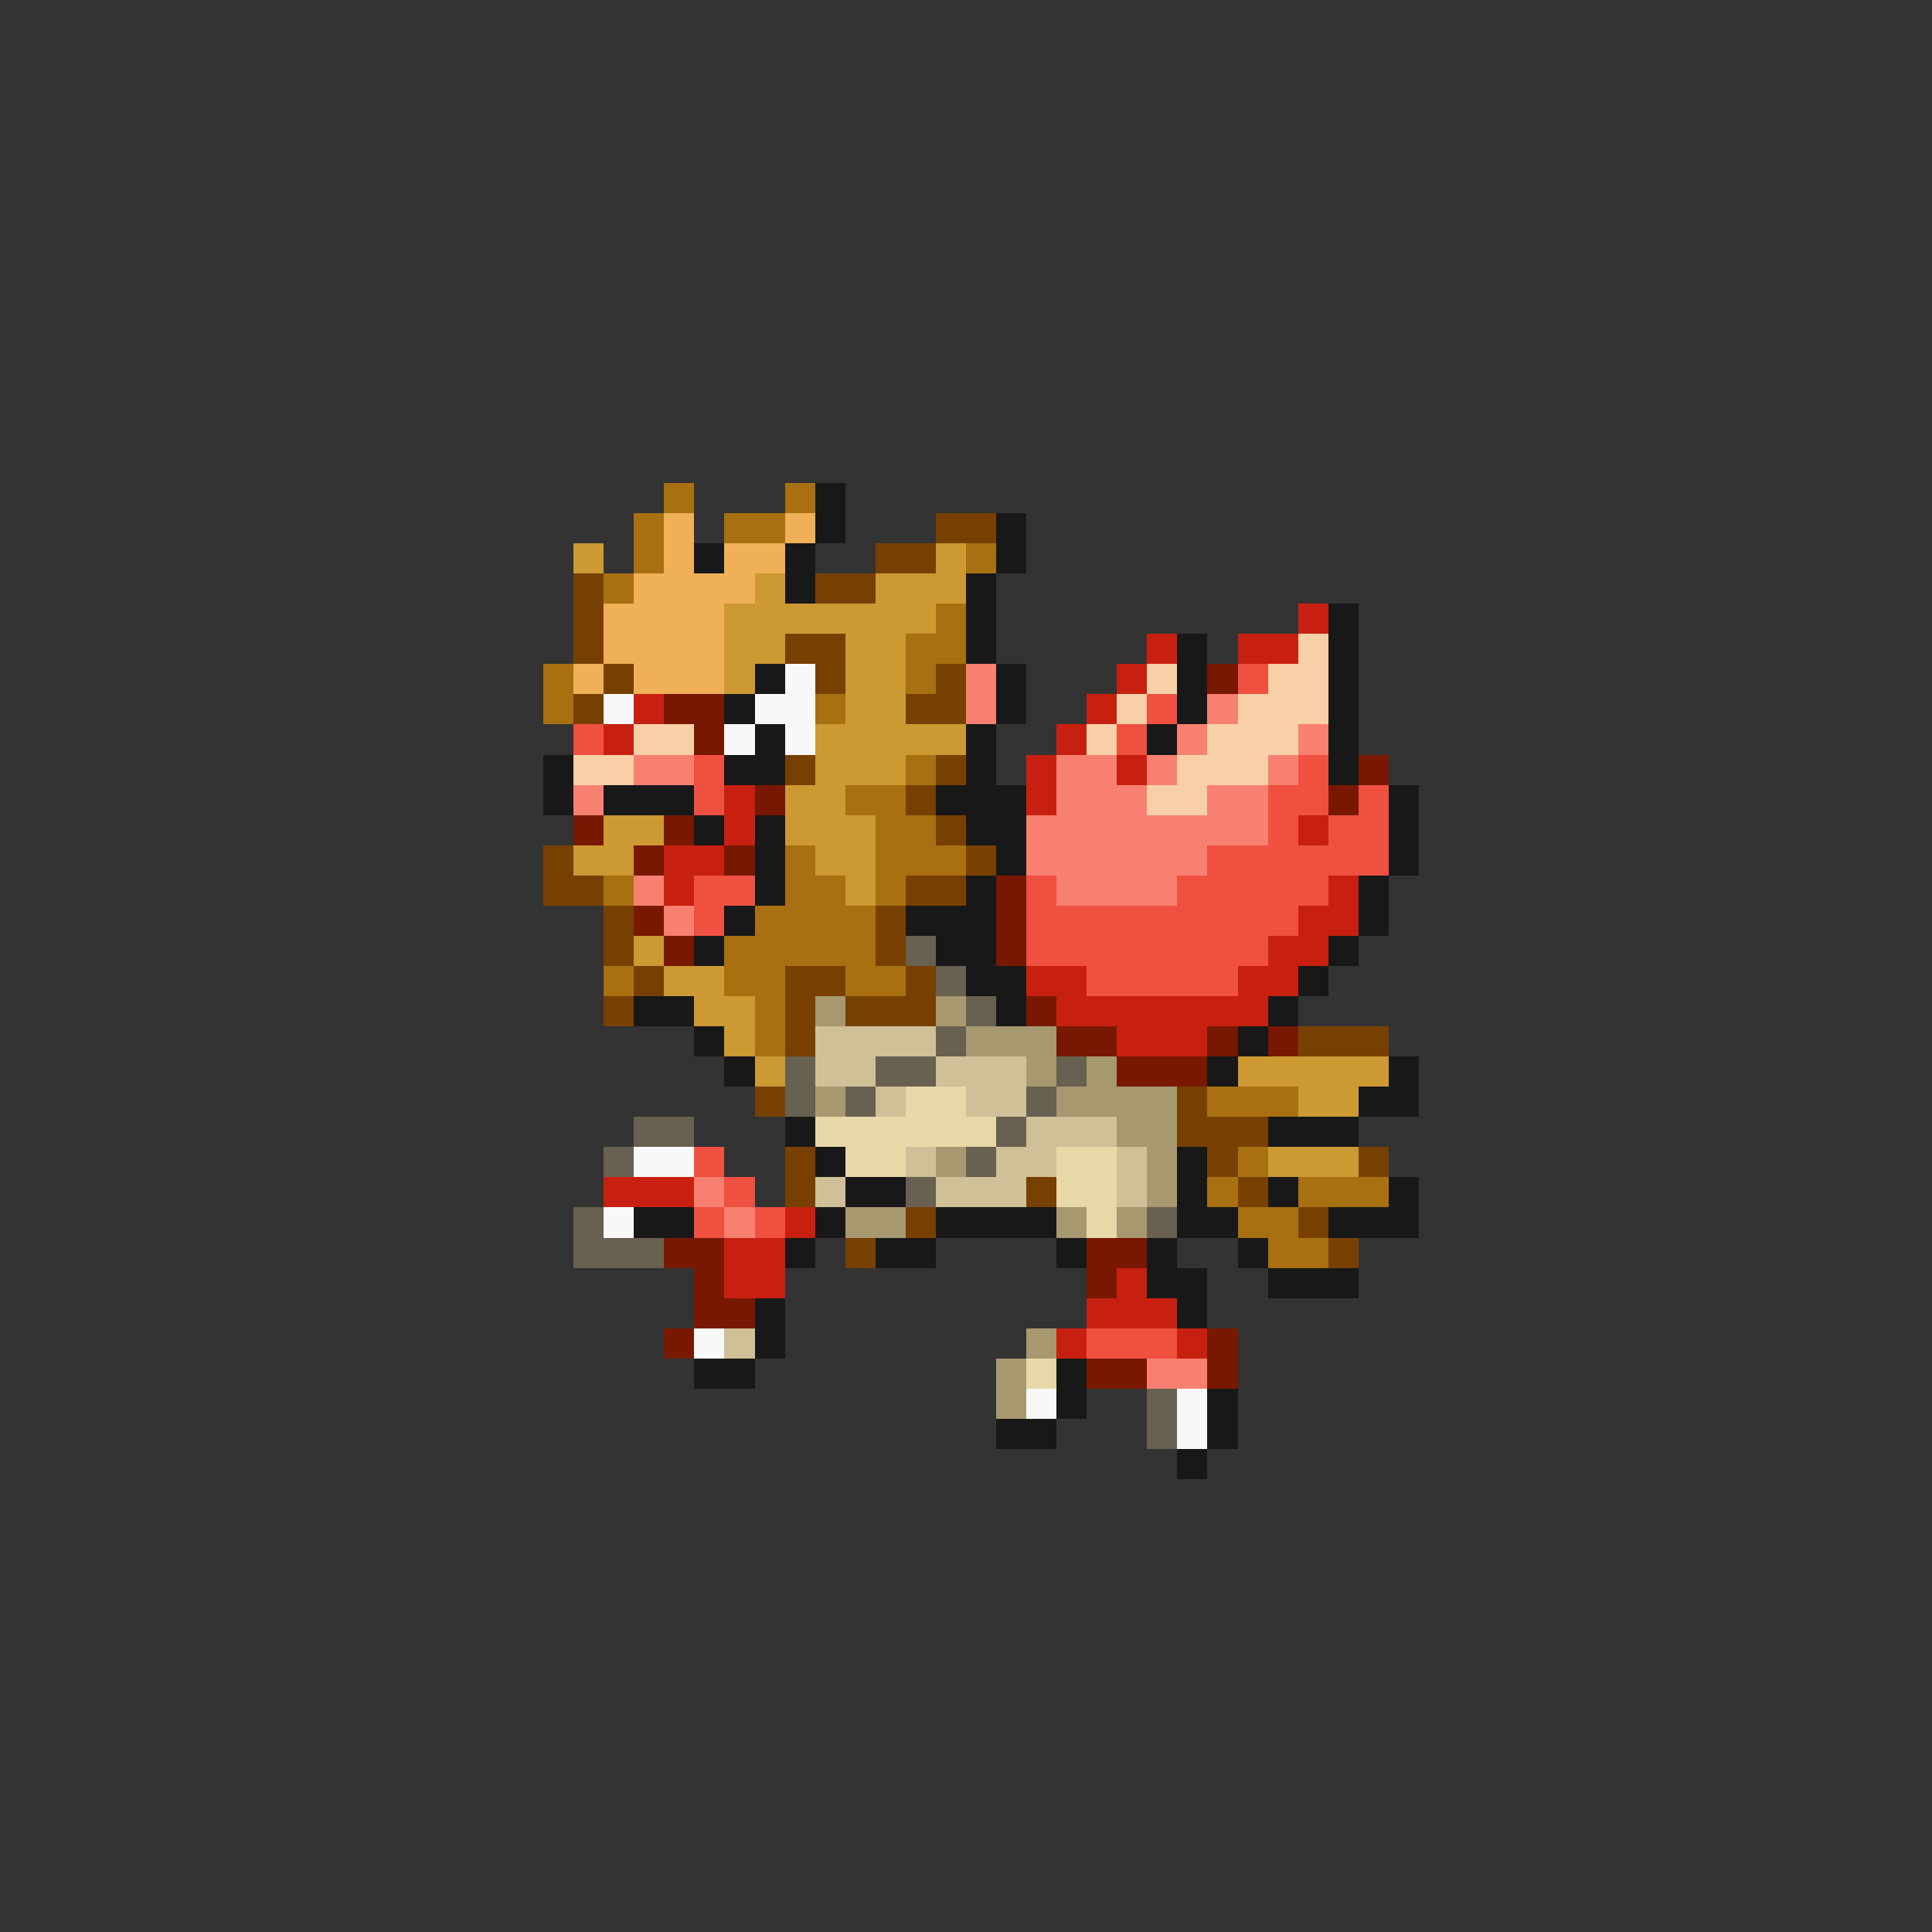 <svg xmlns="http://www.w3.org/2000/svg" viewBox="0 -0.5 64 64" shape-rendering="crispEdges">
<rect x="0" y="-0.5" width="64" height="64" fill="#333333" stroke="none"/>
<path stroke="#a87010" d="M22 16h1M26 16h1M21 17h1M24 17h2M21 18h1M32 18h1M20 19h1M31 20h1M30 21h2M18 22h1M30 22h1M18 23h1M27 23h1M30 25h1M28 26h2M29 27h2M26 28h1M29 28h3M20 29h1M26 29h2M29 29h1M25 30h4M24 31h5M20 32h1M24 32h2M28 32h2M25 33h1M25 34h1M40 36h3M41 38h1M40 39h1M43 39h3M41 40h2M42 41h2" />
<path stroke="#181818" d="M27 16h1M27 17h1M33 17h1M23 18h1M26 18h1M33 18h1M26 19h1M32 19h1M32 20h1M44 20h1M32 21h1M39 21h1M44 21h1M25 22h1M33 22h1M39 22h1M44 22h1M24 23h1M33 23h1M39 23h1M44 23h1M25 24h1M32 24h1M38 24h1M44 24h1M18 25h1M24 25h2M32 25h1M44 25h1M18 26h1M20 26h3M31 26h3M46 26h1M23 27h1M25 27h1M32 27h2M46 27h1M25 28h1M33 28h1M46 28h1M25 29h1M32 29h1M45 29h1M24 30h1M30 30h3M45 30h1M23 31h1M31 31h2M44 31h1M32 32h2M43 32h1M21 33h2M33 33h1M42 33h1M23 34h1M41 34h1M24 35h1M40 35h1M46 35h1M45 36h2M26 37h1M42 37h3M27 38h1M39 38h1M28 39h2M39 39h1M42 39h1M46 39h1M21 40h2M27 40h1M31 40h4M39 40h2M44 40h3M26 41h1M29 41h2M35 41h1M38 41h1M41 41h1M38 42h2M42 42h3M25 43h1M39 43h1M25 44h1M23 45h2M35 45h1M35 46h1M40 46h1M33 47h2M40 47h1M39 48h1" />
<path stroke="#f0b058" d="M22 17h1M26 17h1M22 18h1M24 18h2M21 19h4M20 20h4M20 21h4M19 22h1M21 22h3" />
<path stroke="#784000" d="M31 17h2M29 18h2M19 19h1M27 19h2M19 20h1M19 21h1M26 21h2M20 22h1M27 22h1M31 22h1M19 23h1M30 23h2M26 25h1M31 25h1M30 26h1M31 27h1M18 28h1M32 28h1M18 29h2M30 29h2M20 30h1M29 30h1M20 31h1M29 31h1M21 32h1M26 32h2M30 32h1M20 33h1M26 33h1M28 33h3M26 34h1M43 34h3M25 36h1M39 36h1M39 37h3M26 38h1M40 38h1M45 38h1M26 39h1M34 39h1M41 39h1M30 40h1M43 40h1M28 41h1M44 41h1" />
<path stroke="#cc9933" d="M19 18h1M31 18h1M25 19h1M29 19h3M24 20h7M24 21h2M28 21h2M24 22h1M28 22h2M28 23h2M27 24h5M27 25h3M26 26h2M20 27h2M26 27h3M19 28h2M27 28h2M28 29h1M21 31h1M22 32h2M23 33h2M24 34h1M25 35h1M41 35h5M43 36h2M42 38h3" />
<path stroke="#c82010" d="M43 20h1M38 21h1M41 21h2M37 22h1M21 23h1M36 23h1M20 24h1M35 24h1M34 25h1M37 25h1M24 26h1M34 26h1M24 27h1M43 27h1M22 28h2M22 29h1M44 29h1M43 30h2M42 31h2M34 32h2M41 32h2M35 33h7M37 34h3M20 39h3M26 40h1M24 41h2M24 42h2M37 42h1M36 43h3M35 44h1M39 44h1" />
<path stroke="#f8d0a8" d="M43 21h1M38 22h1M42 22h2M37 23h1M41 23h3M21 24h2M36 24h1M40 24h3M19 25h2M39 25h3M38 26h2" />
<path stroke="#f8f8f8" d="M26 22h1M20 23h1M25 23h2M24 24h1M26 24h1M21 38h2M20 40h1M23 44h1M34 46h1M39 46h1M39 47h1" />
<path stroke="#f88070" d="M32 22h1M32 23h1M40 23h1M39 24h1M43 24h1M21 25h2M35 25h2M38 25h1M42 25h1M19 26h1M35 26h3M40 26h2M34 27h8M34 28h6M21 29h1M35 29h4M22 30h1M23 39h1M24 40h1M38 45h2" />
<path stroke="#781800" d="M40 22h1M22 23h2M23 24h1M45 25h1M25 26h1M44 26h1M19 27h1M22 27h1M21 28h1M24 28h1M33 29h1M21 30h1M33 30h1M22 31h1M33 31h1M34 33h1M35 34h2M40 34h1M42 34h1M37 35h3M22 41h2M36 41h2M23 42h1M36 42h1M23 43h2M22 44h1M40 44h1M36 45h2M40 45h1" />
<path stroke="#f05040" d="M41 22h1M38 23h1M19 24h1M37 24h1M23 25h1M43 25h1M23 26h1M42 26h2M45 26h1M42 27h1M44 27h2M40 28h6M23 29h2M34 29h1M39 29h5M23 30h1M34 30h9M34 31h8M36 32h5M23 38h1M24 39h1M23 40h1M25 40h1M36 44h3" />
<path stroke="#686050" d="M30 31h1M31 32h1M32 33h1M31 34h1M26 35h1M29 35h2M35 35h1M26 36h1M28 36h1M34 36h1M21 37h2M33 37h1M20 38h1M32 38h1M30 39h1M19 40h1M38 40h1M19 41h3M38 46h1M38 47h1" />
<path stroke="#a89870" d="M27 33h1M31 33h1M32 34h3M34 35h1M36 35h1M27 36h1M35 36h4M37 37h2M31 38h1M38 38h1M38 39h1M28 40h2M35 40h1M37 40h1M34 44h1M33 45h1M33 46h1" />
<path stroke="#d0c098" d="M27 34h4M27 35h2M31 35h3M29 36h1M32 36h2M34 37h3M30 38h1M33 38h2M37 38h1M27 39h1M31 39h3M37 39h1M24 44h1" />
<path stroke="#e8d8a8" d="M30 36h2M27 37h6M28 38h2M35 38h2M35 39h2M36 40h1M34 45h1" />
</svg>
